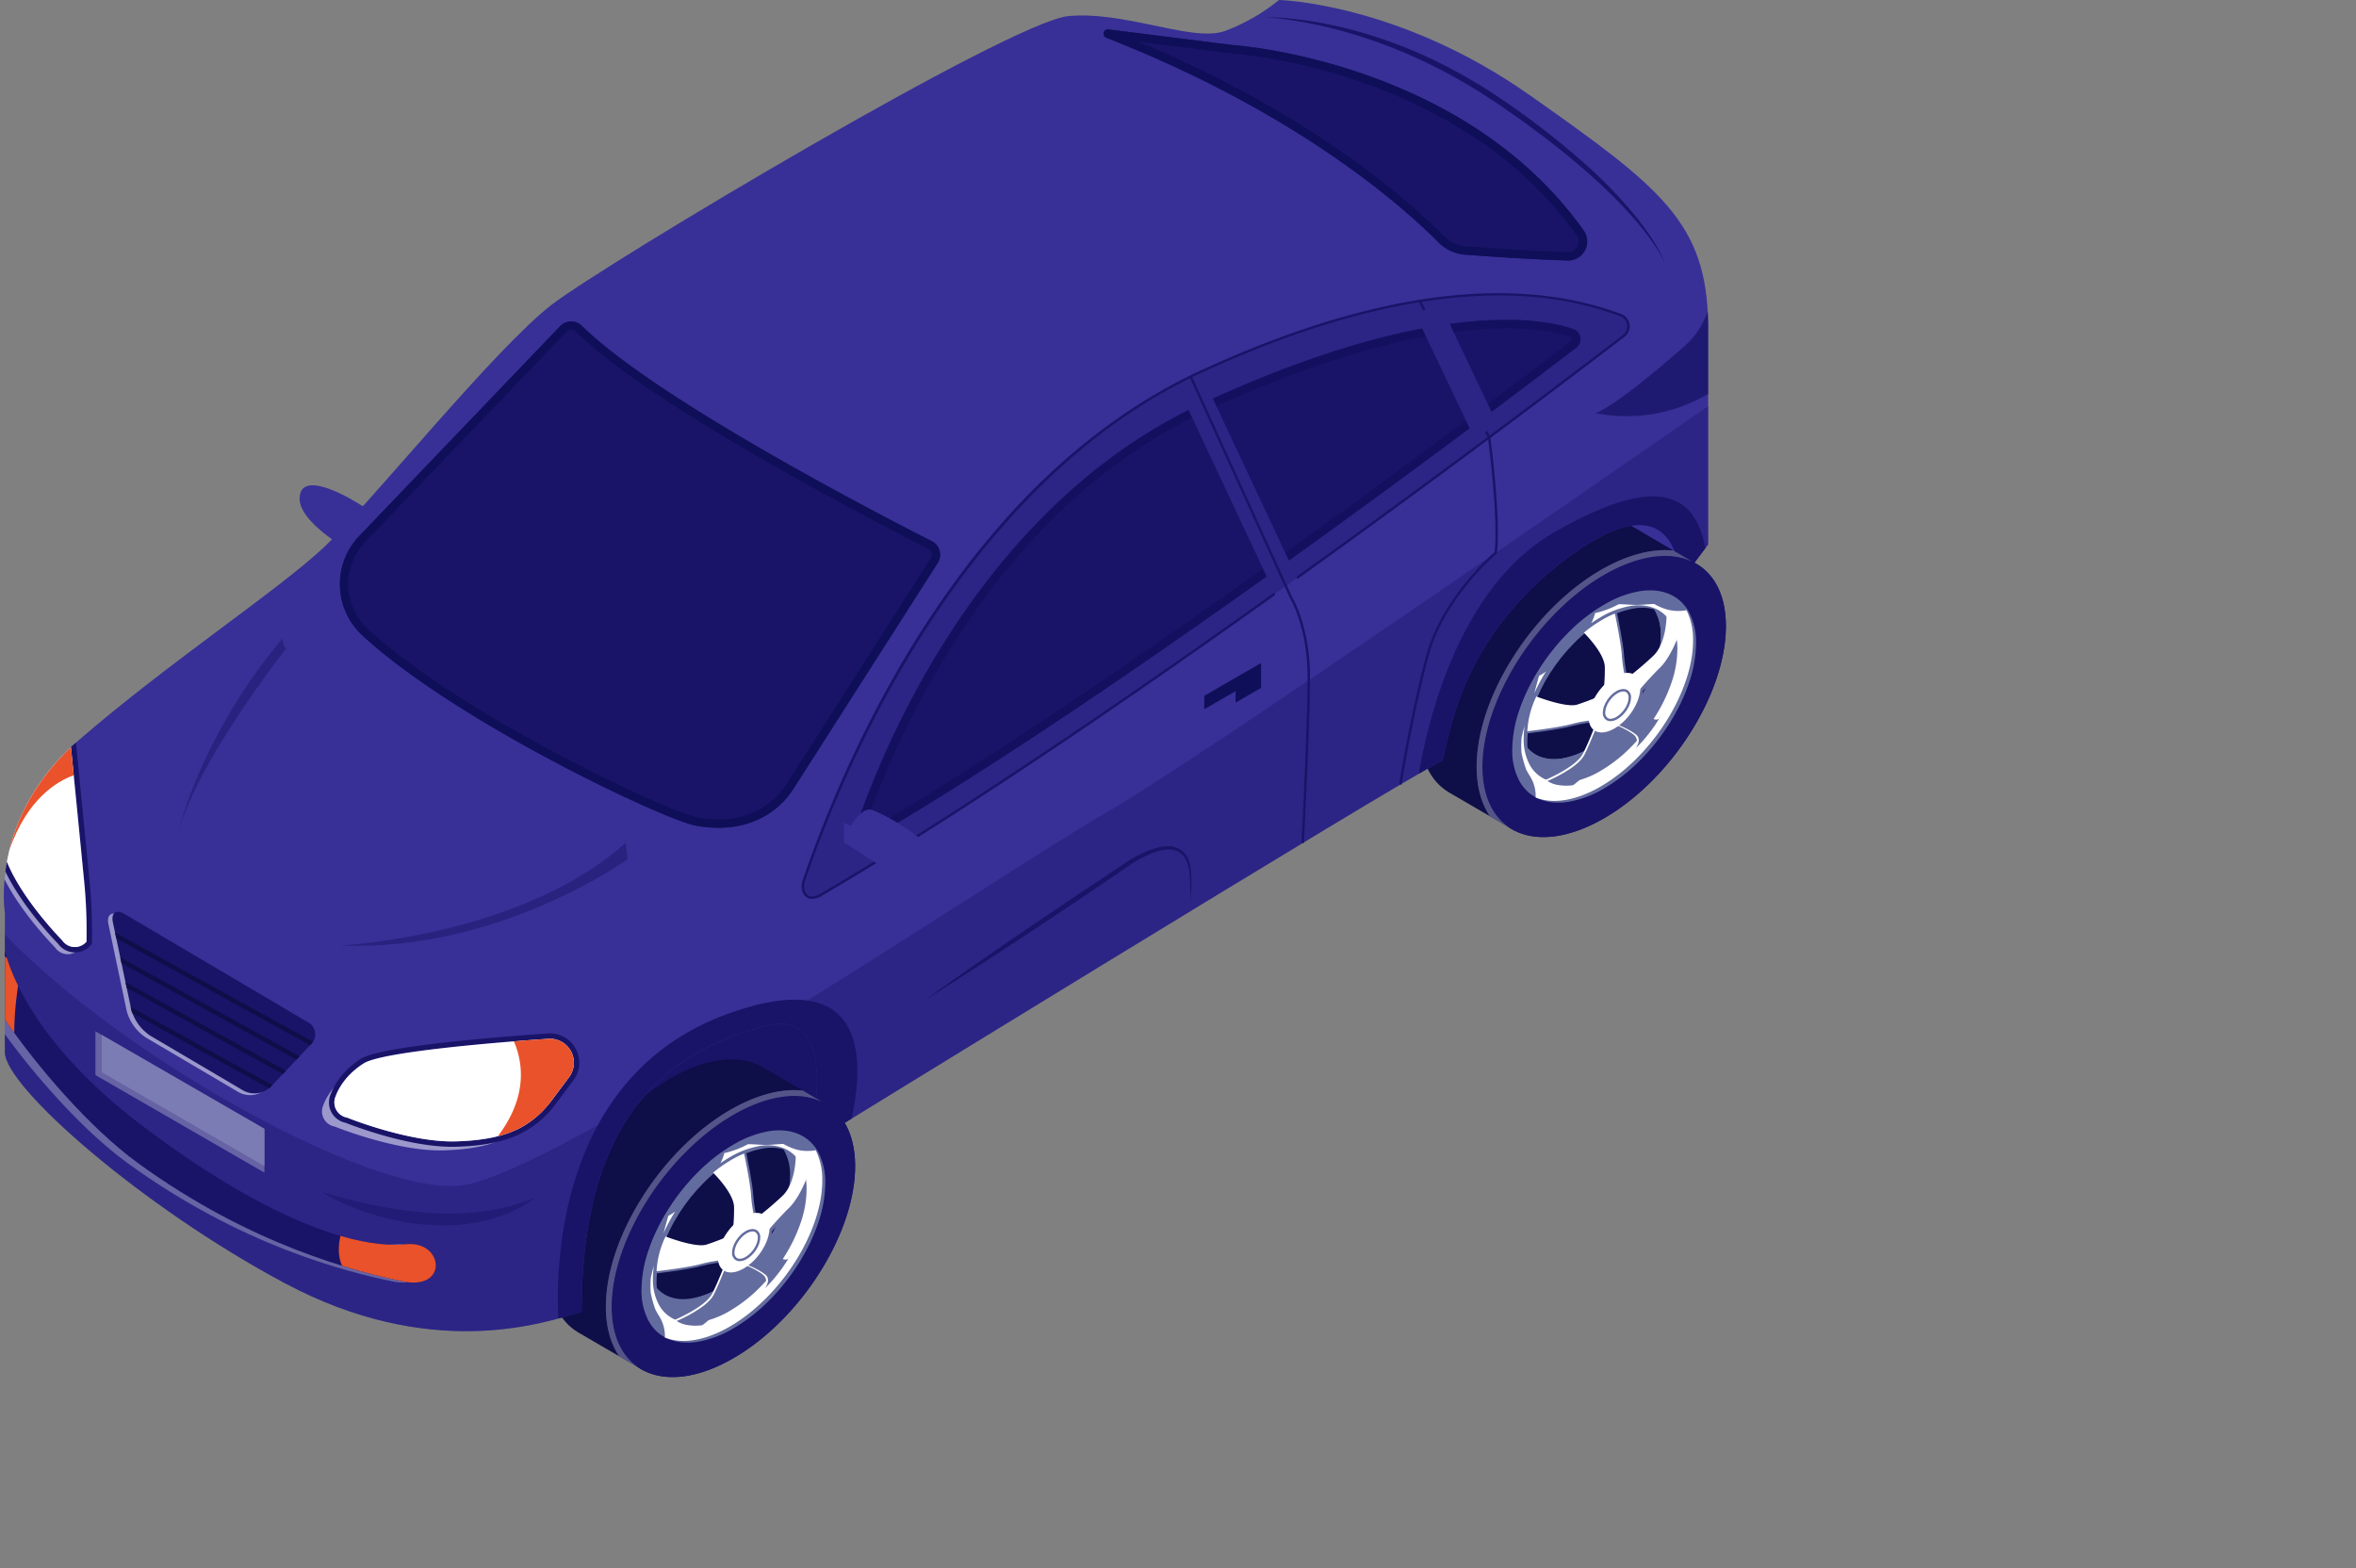 <svg xmlns="http://www.w3.org/2000/svg" xmlns:xlink="http://www.w3.org/1999/xlink" width="856.706" height="570.264" viewBox="0 0 856.706 570.264"><rect x="0" y="0" width="856.706" height="570.264" fill="#808080" stroke="none"/><defs><clipPath id="a"><rect width="856.706" height="570.264" fill="#f6f6fa"/></clipPath><clipPath id="b"><rect width="856.704" height="570.263" fill="none"/></clipPath><clipPath id="c"><path d="M1602.9,402.323c3.9,3.228,7.64,14.654,7.64,14.654l2.6,1.826v7.316l-1.788-1.2s-36.09-16.122-35.928-28.546c.046-3.509,1.948-4.819,4.74-4.82,7.092,0,19.935,8.449,22.734,10.765" transform="translate(-1575.425 -391.558)" fill="none"/></clipPath><linearGradient id="d" x1="19.746" y1="11.394" x2="19.734" y2="11.394" gradientUnits="objectBoundingBox"><stop offset="0" stop-color="#191468"/><stop offset="1" stop-color="#383097"/></linearGradient><clipPath id="f"><path d="M557.529,526.565a29.436,29.436,0,0,0,10.091-3.791,49.072,49.072,0,0,0,10.091-7.862,60.215,60.215,0,0,0,8.244-10.318,53.953,53.953,0,0,0,5.56-11.454,35.236,35.236,0,0,0,2.035-11.267,18.106,18.106,0,0,0-2.035-8.916,11.314,11.314,0,0,0-5.56-5.034,15.053,15.053,0,0,0-8.244-.8,29.432,29.432,0,0,0-10.091,3.791,49.117,49.117,0,0,0-10.091,7.861,60.229,60.229,0,0,0-8.244,10.319,53.912,53.912,0,0,0-5.559,11.454,35.244,35.244,0,0,0-2.035,11.267,18.106,18.106,0,0,0,2.035,8.916,11.307,11.307,0,0,0,5.559,5.034,13.717,13.717,0,0,0,5.38,1.029,18.821,18.821,0,0,0,2.865-.228m49.938-52.727c0,22.007-17.84,50.147-39.846,62.852-17.434,10.066-32.251,7.422-37.657-5.051a6.944,6.944,0,0,0,4.047-2.034,8.291,8.291,0,0,0,2.155-5.2c.07-.783.159-1.565.255-2.345.839-5.693,2.054-11.317,2.695-17.043q-.054.4-.108.8c.193-1.608.3-3.217.458-4.824a16.2,16.2,0,0,1,.719-2.449c1.277-2.763,2.872-5.372,4.1-8.159.958-2.173,1.968-4.31,3.059-6.412a9.119,9.119,0,0,0,.741-.955c1.123-1.666,2.161-3.391,3.331-5.025a18.508,18.508,0,0,1,1.8-1.856c1.091-.727,2.256-1.34,3.381-2.012q2.354-1.4,4.651-2.9c3.021-1.959,5.981-4.009,8.927-6.078a10.887,10.887,0,0,0,1.7-1.451c.153-.073.3-.149.459-.219a101.484,101.484,0,0,1,13.05-3.521c2.581-.618,5.136-1.157,7.761-1.558a43.433,43.433,0,0,0,8-1.781c.161-.057.32-.118.477-.181,3.7,3.911,5.84,9.791,5.84,17.4" transform="translate(-529.964 -456.434)" fill="none"/></clipPath><linearGradient id="g" x1="4.082" y1="2.276" x2="4.076" y2="2.276" gradientUnits="objectBoundingBox"><stop offset="0" stop-color="#d0d4f9"/><stop offset="1" stop-color="#636c9e"/></linearGradient><clipPath id="i"><path d="M554.706,546.649a31.7,31.7,0,0,0,10.873-4.085,52.9,52.9,0,0,0,10.873-8.471,64.842,64.842,0,0,0,8.882-11.118,58.092,58.092,0,0,0,5.99-12.34,37.962,37.962,0,0,0,2.193-12.139,19.508,19.508,0,0,0-2.193-9.607,12.187,12.187,0,0,0-5.99-5.424,16.226,16.226,0,0,0-8.882-.862,31.716,31.716,0,0,0-10.873,4.085,52.912,52.912,0,0,0-10.873,8.47,64.842,64.842,0,0,0-8.883,11.119,58.122,58.122,0,0,0-5.989,12.341,37.977,37.977,0,0,0-2.193,12.14,19.513,19.513,0,0,0,2.193,9.606,12.191,12.191,0,0,0,5.989,5.425,14.772,14.772,0,0,0,5.794,1.108,20.292,20.292,0,0,0,3.089-.247M599.224,495.2c0,18.582-15.064,42.342-33.646,53.071s-33.645,4.362-33.645-14.22S547,491.709,565.578,480.98c6.118-3.532,11.855-5.211,16.8-5.211,10.071,0,16.847,6.967,16.847,19.432" transform="translate(-531.933 -475.769)" fill="none"/></clipPath><linearGradient id="j" x1="-3.146" y1="4.018" x2="-3.14" y2="4.018" xlink:href="#g"/><clipPath id="k"><path d="M568.064,581.7h0m8.5-10.74c.452-.716.682-1.123.682-1.123a2.5,2.5,0,0,1-.682,1.123m-3.189-.636c1.633,1.344,2.621,1.134,3.189.636-.689,1.092-1.893,2.9-3.58,5.082a57.082,57.082,0,0,1-4.924,5.658c.012-.012,2.758-2.786.257-4.844s-7.481-3.975-7.481-3.975l7.121-9.2a27.565,27.565,0,0,0,5.417,6.64" transform="translate(-560.841 -563.68)" fill="none"/></clipPath><linearGradient id="l" x1="-13.948" y1="16.247" x2="-13.923" y2="16.247" xlink:href="#g"/><clipPath id="m"><path d="M620.4,581.424a136.678,136.678,0,0,0-7.484,12.612,28.638,28.638,0,0,1-9.03,9.908,16.762,16.762,0,0,1-4.924.025,11.834,11.834,0,0,1-4.26-1.286s10.651-4.386,13.158-9.342,5.42-12.895,5.42-12.895Z" transform="translate(-594.7 -580.447)" fill="none"/></clipPath><linearGradient id="n" x1="-9.576" y1="11.797" x2="-9.56" y2="11.797" xlink:href="#g"/><clipPath id="o"><path d="M630.659,570.4a47.453,47.453,0,0,0-10.27,1.538c-5.1,1.423-16.277,2.684-16.277,2.684a33.149,33.149,0,0,1,3.271-12.65s10.653,4.136,14.784,2.985a93.988,93.988,0,0,0,11-4.388Z" transform="translate(-604.113 -560.569)" fill="none"/></clipPath><linearGradient id="p" x1="-8.976" y1="19.012" x2="-8.961" y2="19.012" xlink:href="#g"/><clipPath id="q"><path d="M600.554,510.1a58.63,58.63,0,0,0,1.71,10.051l-8.745,5.4a69.351,69.351,0,0,0,.825-11.615c-.213-5.2-7.619-12.4-7.619-12.4a45.774,45.774,0,0,1,5.617-4.038A34.358,34.358,0,0,1,598,494.573s2.379,11.316,2.55,15.526" transform="translate(-586.726 -494.573)" fill="none"/></clipPath><linearGradient id="r" x1="-14.261" y1="10.767" x2="-14.236" y2="10.767" xlink:href="#g"/><clipPath id="s"><path d="M563.373,501.43a15.9,15.9,0,0,1,1.509,4.6s-2.6,7.4-6.621,11.28-9.887,10.9-9.887,10.9l-3.165-6.331a120.006,120.006,0,0,0,10.8-9.069c4.966-4.794,4.787-14.951,4.787-14.951a11.472,11.472,0,0,1,2.573,3.57" transform="translate(-545.209 -497.86)" fill="none"/></clipPath><linearGradient id="t" x1="-10.86" y1="10.802" x2="-10.84" y2="10.802" xlink:href="#g"/><clipPath id="u"><path d="M594.231,550.3c0,5.184-4.2,11.811-9.385,14.8s-9.385,1.217-9.385-3.966,4.2-11.811,9.385-14.8a9.587,9.587,0,0,1,4.686-1.454c2.809,0,4.7,1.943,4.7,5.42" transform="translate(-575.461 -544.877)" fill="none"/></clipPath><linearGradient id="v" x1="8.318" y1="8.734" x2="8.305" y2="8.734" xlink:href="#g"/><clipPath id="w"><path d="M589.054,565.181c2.3-1.33,4.25-4.369,4.25-6.635a1.824,1.824,0,0,0-.7-1.646,1.51,1.51,0,0,0-.762-.182,3.974,3.974,0,0,0-1.9.609c-2.3,1.33-4.25,4.369-4.25,6.635a1.824,1.824,0,0,0,.7,1.646,1.507,1.507,0,0,0,.762.182,3.982,3.982,0,0,0,1.9-.608m4.428-9.807a3.455,3.455,0,0,1,1.583,3.172c0,2.915-2.253,6.5-5.13,8.161a5.675,5.675,0,0,1-2.788.841,3.236,3.236,0,0,1-1.639-.416,3.45,3.45,0,0,1-1.584-3.171c0-2.915,2.253-6.5,5.13-8.16a5.675,5.675,0,0,1,2.789-.842,3.246,3.246,0,0,1,1.639.415" transform="translate(-583.924 -554.959)" fill="none"/></clipPath><linearGradient id="x" x1="-18.828" y1="21.493" x2="-18.796" y2="21.493" xlink:href="#g"/><clipPath id="z"><rect width="78.511" height="100.933" fill="none"/></clipPath><clipPath id="aa"><path d="M986.39,0s43.4.976,91.2,34.625,64.374,46.33,64.861,83.394V198l-10.241,13.655s.975-38.837-39.015-10.153-44.378,63.8-47.3,75.014c-17.556,8.778-230.672,139.964-230.672,139.964s13.655-51.206-15.606-43.4S732.8,399.9,732.8,476.952c-15.118,4.877-55.6,17.556-107.777-10.241s-101.925-71.518-101.925-84.039V332.111s-5.853-34.625,26.821-62.911,72.665-54.62,89.246-70.225,62.423-72.665,82.905-88.27S888.854,7.8,909.823,5.854c9.626-.9,19.971,1.086,29.479,3.068,11.205,2.336,21.248,4.671,27.58,2.3A69.665,69.665,0,0,0,986.39,0Z" transform="translate(-522.687 -0.001)" fill="none"/></clipPath><linearGradient id="ab" x1="-0.404" y1="0.955" x2="-0.403" y2="0.955" xlink:href="#d"/><clipPath id="ad"><rect width="77.499" height="12.096" fill="none"/></clipPath><clipPath id="ae"><rect width="41.004" height="38.154" fill="none"/></clipPath><clipPath id="af"><rect width="40.546" height="78.407" fill="none"/></clipPath><clipPath id="ag"><rect width="104.618" height="37.565" fill="none"/></clipPath><clipPath id="ah"><rect width="87.117" height="37.356" fill="none"/></clipPath><clipPath id="ai"><rect width="27.272" height="72.686" fill="none"/></clipPath><clipPath id="aj"><rect width="61.454" height="51.41" fill="none"/></clipPath><clipPath id="ak"><path d="M722.2,289.071l-8.831,4.142-21.244-44.75,8.831-4.142Z" transform="translate(-692.126 -244.322)" fill="none"/></clipPath><linearGradient id="al" x1="-5.442" y1="10.933" x2="-5.433" y2="10.933" xlink:href="#d"/><clipPath id="an"><rect width="152.906" height="110.139" fill="none"/></clipPath><clipPath id="ao"><rect width="27.655" height="35.455" fill="none"/></clipPath><clipPath id="ap"><rect width="23.338" height="37.218" fill="none"/></clipPath><clipPath id="aq"><rect width="73.731" height="66.017" fill="none"/></clipPath><clipPath id="ar"><rect width="81.162" height="9.754" transform="translate(34.463 77.624) rotate(-115.126)" fill="none"/></clipPath><linearGradient id="as" x1="-4.192" y1="6.789" x2="-4.186" y2="6.789" xlink:href="#d"/><clipPath id="au"><rect width="300.21" height="219.405" fill="none"/></clipPath><clipPath id="av"><path d="M1746.632,869.207v13.545L1687.485,848.6V835.058Z" transform="translate(-1687.485 -835.058)" fill="none"/></clipPath><linearGradient id="aw" x1="13.859" y1="4.065" x2="13.851" y2="4.065" gradientUnits="objectBoundingBox"><stop offset="0" stop-color="#cfd5f7"/><stop offset="1" stop-color="#bcc2e6"/></linearGradient><clipPath id="ay"><rect width="619.352" height="336.4" fill="none"/></clipPath><clipPath id="az"><rect width="4.809" height="27.741" fill="none"/></clipPath><clipPath id="ba"><rect width="35.272" height="16.965" fill="none"/></clipPath><clipPath id="bb"><path d="M1315.957,849.8c-9.91,6.091-15.806,9.72-15.806,9.72s13.655-51.206-15.607-43.4-66.812,26.823-66.812,103.876c-2.267.731-5.11,1.639-8.474,2.558-1-20.149.322-88.62,61.616-110.817,9.974-3.612,17.956-5.169,24.305-5.169,25.618,0,24.651,25.344,20.778,43.235" transform="translate(-1209.086 -806.566)" fill="none"/></clipPath><linearGradient id="bc" x1="5.818" y1="1.782" x2="5.814" y2="1.782" gradientUnits="objectBoundingBox"><stop offset="0" stop-color="#191468"/><stop offset="0.197" stop-color="#2a2381"/><stop offset="0.374" stop-color="#342c91"/><stop offset="0.514" stop-color="#383097"/><stop offset="0.651" stop-color="#352d92"/><stop offset="0.8" stop-color="#2c2585"/><stop offset="0.955" stop-color="#1e186f"/><stop offset="1" stop-color="#191468"/></linearGradient><clipPath id="bd"><path d="M629.138,419.363l-9.226,12.3s.975-38.838-39.015-10.154-44.378,63.8-47.3,75.015c-1.515.757-4.488,2.427-8.653,4.846,2.993-17.919,14.25-67.637,49.13-87.72,15.894-9.152,27.549-13.119,35.986-13.118,11.428,0,16.949,7.286,19.083,18.829" transform="translate(-524.939 -400.534)" fill="none"/></clipPath><linearGradient id="be" x1="3.271" y1="3.662" x2="3.266" y2="3.662" xlink:href="#bc"/><clipPath id="bl"><path d="M576.711,570.817c.362-.628.539-.984.539-.984a2.576,2.576,0,0,1-.539.984m-3.332-.5c1.779,1.464,2.792,1.084,3.332.5a47.709,47.709,0,0,1-3.571,5.266,52.607,52.607,0,0,1-5.09,5.749s2.485-3.116.271-4.98c-2.482-2.091-7.481-3.975-7.481-3.975l7.121-9.2a27.565,27.565,0,0,0,5.417,6.64" transform="translate(-560.841 -563.68)" fill="none"/></clipPath><linearGradient id="bm" x1="-13.937" y1="16.135" x2="-13.912" y2="16.135" xlink:href="#g"/><clipPath id="bn"><path d="M620.694,581.424a136.7,136.7,0,0,0-7.484,12.612c-3.1,6.122-9.181,10.358-9.181,10.358a17.664,17.664,0,0,1-4.954,0,10.474,10.474,0,0,1-4.375-1.522s10.947-4.575,13.454-9.53,5.42-12.895,5.42-12.895Z" transform="translate(-594.7 -580.447)" fill="none"/></clipPath><linearGradient id="bo" x1="-9.462" y1="11.599" x2="-9.446" y2="11.599" xlink:href="#g"/><clipPath id="by"><path d="M589.812,566.1c2.465-1.422,4.47-4.57,4.47-7.017a2.2,2.2,0,0,0-.922-2.027,1.957,1.957,0,0,0-.986-.242,4.382,4.382,0,0,0-2.121.668c-2.465,1.423-4.471,4.571-4.471,7.017a2.2,2.2,0,0,0,.924,2.027,1.949,1.949,0,0,0,.985.242,4.379,4.379,0,0,0,2.121-.669m3.987-9.806a3.033,3.033,0,0,1,1.363,2.79c0,2.727-2.2,6.217-4.909,7.779a5.242,5.242,0,0,1-2.567.783,2.81,2.81,0,0,1-1.42-.357,3.032,3.032,0,0,1-1.363-2.79c0-2.726,2.2-6.216,4.91-7.779a5.245,5.245,0,0,1,2.567-.784,2.812,2.812,0,0,1,1.42.357" transform="translate(-584.902 -555.934)" fill="none"/></clipPath><linearGradient id="bz" x1="-20.441" y1="23.111" x2="-20.406" y2="23.111" xlink:href="#g"/><clipPath id="cb"><path d="M1260.061,962.276a29.438,29.438,0,0,0,10.091-3.791,49.047,49.047,0,0,0,10.092-7.862,60.209,60.209,0,0,0,8.244-10.319,53.982,53.982,0,0,0,5.56-11.454,35.239,35.239,0,0,0,2.034-11.266,18.108,18.108,0,0,0-2.034-8.916,11.312,11.312,0,0,0-5.56-5.034,15.052,15.052,0,0,0-8.244-.8,29.455,29.455,0,0,0-10.092,3.792,49.1,49.1,0,0,0-10.091,7.861,60.209,60.209,0,0,0-8.244,10.319,53.929,53.929,0,0,0-5.559,11.454,35.223,35.223,0,0,0-2.035,11.267,18.1,18.1,0,0,0,2.035,8.916,11.309,11.309,0,0,0,5.559,5.034,13.724,13.724,0,0,0,5.379,1.029,18.714,18.714,0,0,0,2.865-.229M1310,909.55c0,22.007-17.84,50.146-39.847,62.851-17.434,10.066-32.25,7.423-37.656-5.051a6.951,6.951,0,0,0,4.047-2.034,8.3,8.3,0,0,0,2.155-5.2c.071-.783.159-1.565.255-2.345.839-5.693,2.055-11.317,2.694-17.043q-.053.4-.107.8c.193-1.608.295-3.216.457-4.824a16.293,16.293,0,0,1,.719-2.448c1.277-2.765,2.871-5.372,4.1-8.16.958-2.172,1.968-4.311,3.059-6.412a9.008,9.008,0,0,0,.741-.955c1.123-1.666,2.161-3.391,3.331-5.024a18.379,18.379,0,0,1,1.8-1.856c1.091-.727,2.255-1.341,3.38-2.012q2.354-1.4,4.651-2.9c3.02-1.959,5.981-4.008,8.927-6.078a10.852,10.852,0,0,0,1.7-1.451c.153-.074.305-.149.459-.22a101.589,101.589,0,0,1,13.05-3.521c2.581-.618,5.136-1.157,7.761-1.558a43.371,43.371,0,0,0,8-1.78c.161-.057.319-.117.476-.181,3.7,3.911,5.84,9.791,5.84,17.4" transform="translate(-1232.496 -892.145)" fill="none"/></clipPath><linearGradient id="cc" x1="8.167" y1="1.184" x2="8.162" y2="1.184" xlink:href="#g"/><clipPath id="ce"><path d="M1257.238,982.36a31.7,31.7,0,0,0,10.873-4.085,52.894,52.894,0,0,0,10.874-8.471,64.859,64.859,0,0,0,8.882-11.118,58.11,58.11,0,0,0,5.99-12.34,37.963,37.963,0,0,0,2.193-12.14,19.5,19.5,0,0,0-2.193-9.607,12.183,12.183,0,0,0-5.99-5.424,16.222,16.222,0,0,0-8.882-.862,31.723,31.723,0,0,0-10.874,4.085,52.943,52.943,0,0,0-10.873,8.471,64.833,64.833,0,0,0-8.882,11.118,58.114,58.114,0,0,0-5.99,12.34,37.972,37.972,0,0,0-2.193,12.14,19.507,19.507,0,0,0,2.193,9.607,12.187,12.187,0,0,0,5.99,5.424,14.772,14.772,0,0,0,5.795,1.108,20.254,20.254,0,0,0,3.087-.247m44.518-51.448c0,18.582-15.063,42.343-33.645,53.071s-33.645,4.361-33.645-14.22,15.063-42.343,33.645-53.071c6.118-3.532,11.855-5.211,16.8-5.211,10.071,0,16.847,6.968,16.847,19.432" transform="translate(-1234.466 -911.48)" fill="none"/></clipPath><linearGradient id="cf" x1="-7.37" y1="1.819" x2="-7.364" y2="1.819" xlink:href="#g"/><clipPath id="cg"><path d="M1270.6,1017.408h0m8.5-10.74c.451-.716.681-1.124.681-1.124a2.5,2.5,0,0,1-.681,1.124m-3.189-.636c1.633,1.344,2.621,1.134,3.189.636-.689,1.092-1.893,2.9-3.58,5.081a56.957,56.957,0,0,1-4.924,5.659c.012-.012,2.758-2.786.257-4.845s-7.482-3.974-7.482-3.974l7.122-9.2a27.568,27.568,0,0,0,5.417,6.64" transform="translate(-1263.374 -999.392)" fill="none"/></clipPath><linearGradient id="ch" x1="-31.476" y1="6.181" x2="-31.451" y2="6.181" xlink:href="#g"/><clipPath id="ci"><path d="M1322.93,1017.135a136.625,136.625,0,0,0-7.484,12.612,28.637,28.637,0,0,1-9.031,9.908,16.741,16.741,0,0,1-4.924.025,11.822,11.822,0,0,1-4.259-1.285s10.65-4.386,13.157-9.342,5.42-12.895,5.42-12.895Z" transform="translate(-1297.232 -1016.158)" fill="none"/></clipPath><linearGradient id="cj" x1="-20.936" y1="4.32" x2="-20.919" y2="4.32" xlink:href="#g"/><clipPath id="ck"><path d="M1333.192,1006.111a47.459,47.459,0,0,0-10.27,1.539c-5.1,1.422-16.278,2.682-16.278,2.682a33.194,33.194,0,0,1,3.271-12.649s10.654,4.136,14.785,2.985a93.9,93.9,0,0,0,11-4.387Z" transform="translate(-1306.645 -996.281)" fill="none"/></clipPath><linearGradient id="cl" x1="-19.437" y1="7.308" x2="-19.422" y2="7.308" xlink:href="#g"/><clipPath id="cm"><path d="M1303.087,945.81a58.585,58.585,0,0,0,1.71,10.051l-8.744,5.4a69.483,69.483,0,0,0,.825-11.616c-.212-5.2-7.619-12.4-7.619-12.4a45.761,45.761,0,0,1,5.616-4.038,34.219,34.219,0,0,1,5.662-2.923s2.378,11.316,2.55,15.525" transform="translate(-1289.258 -930.285)" fill="none"/></clipPath><linearGradient id="cn" x1="-31.43" y1="4.692" x2="-31.406" y2="4.692" xlink:href="#g"/><clipPath id="co"><path d="M1265.906,937.141a15.886,15.886,0,0,1,1.509,4.6s-2.6,7.4-6.621,11.281-9.887,10.9-9.887,10.9l-3.165-6.331a120.024,120.024,0,0,0,10.8-9.069c4.967-4.794,4.786-14.951,4.786-14.951a11.487,11.487,0,0,1,2.574,3.57" transform="translate(-1247.742 -933.571)" fill="none"/></clipPath><linearGradient id="cp" x1="-24.935" y1="4.685" x2="-24.915" y2="4.685" xlink:href="#g"/><clipPath id="cq"><path d="M1296.763,986.008c0,5.183-4.2,11.811-9.386,14.8s-9.384,1.217-9.384-3.967,4.2-11.811,9.384-14.8a9.586,9.586,0,0,1,4.687-1.454c2.809,0,4.7,1.944,4.7,5.42" transform="translate(-1277.993 -980.588)" fill="none"/></clipPath><linearGradient id="cr" x1="17.53" y1="3.569" x2="17.517" y2="3.569" xlink:href="#g"/><clipPath id="cs"><path d="M1291.588,1000.892c2.3-1.328,4.25-4.367,4.25-6.634a1.824,1.824,0,0,0-.7-1.646,1.507,1.507,0,0,0-.762-.183,3.981,3.981,0,0,0-1.9.609c-2.3,1.33-4.251,4.369-4.251,6.635a1.825,1.825,0,0,0,.7,1.646,1.513,1.513,0,0,0,.762.181,3.975,3.975,0,0,0,1.9-.609m4.428-9.806a3.453,3.453,0,0,1,1.583,3.172c0,2.915-2.253,6.5-5.13,8.16a5.676,5.676,0,0,1-2.789.842,3.238,3.238,0,0,1-1.639-.415,3.453,3.453,0,0,1-1.585-3.171c0-2.915,2.254-6.5,5.131-8.161a5.671,5.671,0,0,1,2.789-.841,3.25,3.25,0,0,1,1.639.415" transform="translate(-1286.457 -990.671)" fill="none"/></clipPath><linearGradient id="ct" x1="-41.599" y1="8.357" x2="-41.566" y2="8.357" xlink:href="#g"/><clipPath id="cv"><rect width="78.513" height="100.933" fill="none"/></clipPath><clipPath id="db"><path d="M1279.244,1006.529c.362-.628.54-.984.54-.984a2.564,2.564,0,0,1-.54.984m-3.331-.5c1.779,1.464,2.792,1.084,3.331.5a47.468,47.468,0,0,1-3.569,5.265,52.713,52.713,0,0,1-5.09,5.75s2.484-3.117.272-4.981c-2.483-2.091-7.482-3.974-7.482-3.974l7.122-9.2a27.568,27.568,0,0,0,5.417,6.64" transform="translate(-1263.374 -999.392)" fill="none"/></clipPath><linearGradient id="dc" x1="-31.452" y1="6.138" x2="-31.428" y2="6.138" xlink:href="#g"/><clipPath id="dd"><path d="M1323.226,1017.135a136.678,136.678,0,0,0-7.484,12.612c-3.1,6.122-9.181,10.359-9.181,10.359a17.648,17.648,0,0,1-4.954,0,10.469,10.469,0,0,1-4.375-1.522s10.946-4.575,13.453-9.531,5.421-12.895,5.421-12.895Z" transform="translate(-1297.232 -1016.158)" fill="none"/></clipPath><linearGradient id="de" x1="-20.686" y1="4.247" x2="-20.67" y2="4.247" xlink:href="#g"/><clipPath id="do"><path d="M1292.344,1001.809c2.465-1.422,4.47-4.57,4.47-7.016a2.2,2.2,0,0,0-.924-2.027,1.948,1.948,0,0,0-.985-.242,4.389,4.389,0,0,0-2.121.669c-2.465,1.423-4.469,4.571-4.469,7.017a2.2,2.2,0,0,0,.923,2.027,1.952,1.952,0,0,0,.986.242,4.379,4.379,0,0,0,2.12-.669m3.987-9.806a3.03,3.03,0,0,1,1.363,2.79c0,2.727-2.2,6.216-4.91,7.779a5.238,5.238,0,0,1-2.566.783,2.8,2.8,0,0,1-1.42-.357,3.032,3.032,0,0,1-1.364-2.789c0-2.727,2.2-6.217,4.91-7.779a5.243,5.243,0,0,1,2.567-.784,2.808,2.808,0,0,1,1.42.357" transform="translate(-1287.434 -991.646)" fill="none"/></clipPath><linearGradient id="dp" x1="-45.113" y1="8.963" x2="-45.077" y2="8.963" xlink:href="#g"/></defs><g clip-path="url(#a)"><path d="M529.963,366.7l6.436,37.546,35.59,10.144-6.871-37.781-8.751-28.4Z" transform="translate(45.859 -191.266)" fill="#383097"/><g transform="translate(0.001 0.001)"><g clip-path="url(#b)"><path d="M1695.09,874.117c-12.5,1.34-42.1-2.929-94.133-41.735-37.517-27.979-48.527-53.005-51.751-64.793V792.4c11.765,17.2,30.9,39.448,48.2,52.056,41.266,30.077,79.6,39.643,96.442,43.151s14.88-14.956,1.241-13.495" transform="translate(-1547.434 -421.633)" fill="#191468"/></g></g><g transform="translate(108.937 176.477)"><g clip-path="url(#c)"><rect width="37.878" height="34.562" transform="translate(-0.162 -0.001)" fill="url(#d)"/></g></g><g transform="translate(0.001 0.001)"><g clip-path="url(#b)"><path d="M613.082,421.924l-.142-.083c-8.141-4.651-20.094-3.643-33.423,4.052-24.445,14.113-44.261,45.371-44.261,69.816,0,10.947,3.976,18.668,10.56,22.593,0,0,.146.088.146.088l.147.086,23.579,13.737L624.78,496.88l9.68-62.4Z" transform="translate(-18.998 -230.178)" fill="#0e0e49"/></g></g><g transform="translate(540.345 205.717)"><g transform="translate(0)" clip-path="url(#f)"><path d="M529.964,401.9l77.5-44.75V492.217l-77.5,44.75Z" transform="translate(-529.964 -401.895)" fill="url(#g)"/></g></g><g transform="translate(0.001 0.001)"><g clip-path="url(#b)"><path d="M552.639,466.265a63.269,63.269,0,0,0-13,10.13,76.569,76.569,0,0,0-5.672,6.354,79.076,79.076,0,0,0-4.954,6.947,74.788,74.788,0,0,0-4.087,7.313,64.942,64.942,0,0,0-3.079,7.45,45.4,45.4,0,0,0-2.622,14.518,23.333,23.333,0,0,0,2.622,11.491,15.279,15.279,0,0,0,3.079,3.9,14.522,14.522,0,0,0,4.087,2.593,16.983,16.983,0,0,0,4.954,1.227,22.714,22.714,0,0,0,5.672-.2,37.932,37.932,0,0,0,13-4.886,63.245,63.245,0,0,0,13-10.13,76.607,76.607,0,0,0,5.672-6.354,78.969,78.969,0,0,0,4.954-6.946,74.821,74.821,0,0,0,4.087-7.313,65.05,65.05,0,0,0,3.079-7.451,45.4,45.4,0,0,0,2.621-14.518,23.337,23.337,0,0,0-2.621-11.491A15.268,15.268,0,0,0,580.357,465a14.5,14.5,0,0,0-4.087-2.593,16.963,16.963,0,0,0-4.954-1.227,22.707,22.707,0,0,0-5.672.2,37.935,37.935,0,0,0-13,4.886m0-10.843c24.445-14.113,44.262-5.738,44.262,18.707s-19.817,55.7-44.262,69.817-44.261,5.738-44.261-18.707,19.816-55.7,44.261-69.816" transform="translate(30.674 -246.396)" fill="#191468"/></g></g><g transform="translate(549.67 214.432)"><g transform="translate(0)" clip-path="url(#i)"><rect width="74.974" height="89.31" transform="translate(66.67 89.664) rotate(-174.489)" fill="url(#j)"/></g></g><g transform="translate(587.522 254.054)"><g transform="translate(0)" clip-path="url(#k)"><rect width="18.064" height="19.509" transform="translate(16.258 19.585) rotate(-174.489)" fill="url(#l)"/></g></g><g transform="translate(562.973 261.611)"><g transform="translate(0)" clip-path="url(#m)"><rect width="27.876" height="26.264" transform="matrix(-0.995, -0.096, 0.096, -0.995, 25.461, 26.363)" fill="url(#n)"/></g></g><g transform="translate(555.377 252.651)"><g transform="translate(0)" clip-path="url(#o)"><rect width="30.267" height="16.777" transform="matrix(-0.995, -0.096, 0.096, -0.995, 28.784, 16.829)" fill="url(#p)"/></g></g><g transform="translate(576.726 222.907)"><g transform="translate(0)" clip-path="url(#q)"><rect width="18.442" height="32.323" transform="translate(15.395 32.459) rotate(-174.489)" fill="url(#r)"/></g></g><g transform="translate(591.303 224.388)"><g transform="translate(0)" clip-path="url(#s)"><rect width="22.497" height="32.1" transform="translate(19.492 32.232) rotate(-174.489)" fill="url(#t)"/></g></g><g transform="translate(578.572 245.579)"><g transform="translate(0)" clip-path="url(#u)"><path d="M592.524,528.447l-7.8,30.621-26.572,7.4,7.8-30.621Z" transform="translate(-565.953 -535.852)" fill="url(#v)"/></g></g><g transform="translate(582.387 250.123)"><g transform="translate(0)" clip-path="url(#w)"><rect width="13.904" height="14.95" transform="translate(10.462 15.255) rotate(-165.706)" fill="url(#x)"/></g></g><g transform="translate(0.001 0.001)"><g clip-path="url(#b)"><g transform="translate(536.944 200.063)" opacity="0.2"><g transform="translate(0)"><g clip-path="url(#z)"><path d="M537.377,522.669c0-24.445,19.816-55.7,44.261-69.816,8.049-4.648,15.6-6.856,22.1-6.856a23.1,23.1,0,0,1,10.044,2.131l-6.934-4.073a29.057,29.057,0,0,0-3.11-.165c-7.057,0-15.064,2.469-23.152,7.138-12.112,6.993-23.485,18.262-32.023,31.731-8.571,13.52-13.292,27.694-13.292,39.911,0,7.174,1.662,13.329,4.832,18l7.13,4.154c-6.162-4.048-9.854-11.6-9.854-22.154" transform="translate(-535.269 -443.89)" fill="#d1d4f8"/></g></g></g><path d="M1330.4,846.644,1306,832.218s-25.624-9.7-58.838,25.686c-40.725,43.392-23.747-30.119-23.747-30.119l55.6-44.662,59.175,8.128,5.2,30.888Z" transform="translate(-1036.507 -430.165)" fill="#191468"/><path d="M1315.615,857.635l-.142-.083c-8.141-4.651-20.094-3.643-33.423,4.052-24.444,14.113-44.261,45.371-44.261,69.816,0,10.947,3.976,18.668,10.56,22.593,0,0,.145.088.145.088l.148.086,23.578,13.737,55.092-35.333,9.68-62.4Z" transform="translate(-1038.167 -469.512)" fill="#0e0e49"/></g></g><g transform="translate(1.368 0)"><g clip-path="url(#aa)"><rect width="606.533" height="709.353" transform="translate(18.145 613.639) rotate(-101.201)" fill="url(#ab)"/></g></g><g transform="translate(0.001 0.001)"><g clip-path="url(#b)"><g transform="translate(117.169 433.532)" opacity="0.5"><g clip-path="url(#ad)"><path d="M1468.889,961.9c6.466,1.892,12.906,3.5,19.381,4.811a150.665,150.665,0,0,0,19.495,2.714l2.444.145c.815.046,1.63.045,2.445.074.407.012.816.035,1.223.038l1.221,0c.814-.01,1.631.015,2.443-.024a89.782,89.782,0,0,0,9.74-.742l2.424-.349c.8-.136,1.6-.309,2.409-.449.4-.078.81-.138,1.208-.23l1.195-.285,1.2-.277c.4-.09.8-.182,1.2-.3a91.7,91.7,0,0,0,9.474-3.145,42.293,42.293,0,0,1-4.216,2.822l-1.1.642c-.369.211-.737.431-1.122.609l-2.305,1.111c-.383.195-.78.346-1.177.5l-1.19.476-1.2.468c-.4.151-.811.27-1.216.407-.814.264-1.631.531-2.455.77l-2.493.635c-.831.226-1.678.353-2.519.53s-1.688.324-2.539.427-1.7.244-2.553.336l-2.563.218c-.856.092-1.712.08-2.568.121l-1.286.043c-.429.011-.856,0-1.284,0-.856-.014-1.714-.011-2.568-.048l-2.562-.127a90.3,90.3,0,0,1-20.044-3.762,93.441,93.441,0,0,1-9.538-3.495c-1.548-.685-3.088-1.377-4.587-2.162a50.5,50.5,0,0,1-4.409-2.5" transform="translate(-1468.888 -961.898)" fill="#191468"/></g></g><path d="M693.18,418.512l-.87-.137c.04-.253,4.049-25.534,9.86-46.941,5.576-20.545,23.122-36,24.861-37.491,1.339-12.642-2.213-39.93-2.427-41.556l-25.2-49.575.786-.4,25.272,49.709c.049.363,3.869,29.1,2.431,42.091l-.02.177-.137.114c-.189.156-18.946,15.918-24.711,37.161-5.8,21.36-9.8,46.6-9.84,46.847" transform="translate(-183.535 -133.157)" fill="#191468"/><path d="M557.648,13.771c3.68.068,7.357.347,11.023.743,1.828.233,3.664.431,5.482.746l2.734.436c.908.16,1.812.344,2.719.515a157.2,157.2,0,0,1,21.375,5.794,166.02,166.02,0,0,1,20.435,8.6c.828.411,1.67.8,2.487,1.23l2.438,1.323,2.438,1.323c.812.442,1.631.871,2.418,1.358l4.767,2.838,1.192.709,1.163.756,2.325,1.513A292.911,292.911,0,0,1,675.662,68.7,173.335,173.335,0,0,1,691.031,84.64l1.765,2.134c.571.725,1.122,1.468,1.684,2.2,1.143,1.45,2.184,2.979,3.229,4.5.524.76.992,1.559,1.489,2.335s.948,1.583,1.4,2.385a34.094,34.094,0,0,1,2.352,5,33.921,33.921,0,0,0-2.638-4.83c-.5-.772-.972-1.554-1.512-2.3s-1.035-1.513-1.593-2.241l-1.669-2.185c-.539-.741-1.155-1.423-1.73-2.136s-1.162-1.416-1.758-2.112l-1.838-2.044c-.618-.676-1.208-1.376-1.841-2.039l-1.908-1.978-1.906-1.978-1.978-1.909L680.6,75.537l-.986-.957-1.02-.921-4.082-3.681c-1.367-1.218-2.8-2.369-4.191-3.557s-2.777-2.391-4.232-3.507c-2.885-2.263-5.71-4.6-8.69-6.74l-4.406-3.291c-.728-.558-1.477-1.087-2.23-1.609l-2.251-1.58-4.5-3.162-1.126-.789-1.15-.749-2.3-1.5-2.292-1.509L636,41.234l-1.175-.707-4.7-2.829c-.776-.485-1.585-.914-2.386-1.354l-2.4-1.32L622.924,33.7c-.808-.428-1.63-.827-2.445-1.243-1.638-.813-3.255-1.673-4.911-2.449l-4.991-2.282c-1.669-.749-3.378-1.405-5.061-2.121-1.677-.734-3.4-1.342-5.115-1.992a173.608,173.608,0,0,0-21.022-6.353c-.893-.207-1.784-.426-2.679-.622l-2.7-.544c-1.794-.39-3.61-.651-5.416-.981-3.627-.561-7.272-1.046-10.941-1.344" transform="translate(-97.584 -7.565)" fill="#191468"/><g transform="translate(580.122 113.207)" opacity="0.8"><g transform="translate(0)"><g clip-path="url(#ae)"><path d="M563.691,255.99q-.032-2.477-.164-4.812a29.868,29.868,0,0,1-9.135,13.28c-26.128,22.862-31.705,23.733-31.705,23.733a58.007,58.007,0,0,0,41-6.967Z" transform="translate(-522.687 -251.179)" fill="#191468"/></g></g></g><g transform="translate(63.445 232.135)" opacity="0.5"><g clip-path="url(#af)"><path d="M1710.63,518.866s-39.078,49.369-40.546,74.591c0-7.281,10.275-44.06,39.338-78.407a6.582,6.582,0,0,0,1.208,3.816" transform="translate(-1670.087 -515.05)" fill="#191468"/></g></g><g transform="translate(123.591 306.413)" opacity="0.5"><g clip-path="url(#ag)"><path d="M1394.473,717.286s66.084-3.226,103.954-37.432l.66,6.086s-46.958,33.848-104.614,31.346" transform="translate(-1394.471 -679.853)" fill="#191468"/></g></g><path d="M593.686,455.493c115.853-67.884,289.142-201.231,291.34-202.925a4.815,4.815,0,0,0,2.016-4.609,4.728,4.728,0,0,0-3.166-3.89c-6.943-2.444-23.208-8.17-48.906-7.453-30.411.848-65.327,10.271-103.777,28.008-38.946,17.966-73.291,50.067-102.081,95.41-16.893,26.607-31.665,57.7-42.719,89.916-.827,2.414-.336,4.941,1.2,6.145a3.583,3.583,0,0,0,2.257.744,7.223,7.223,0,0,0,3.839-1.348M883.584,244.9a3.942,3.942,0,0,1,.929,6.951c-1.757,1.354-175.313,134.935-291.288,202.891-2.108,1.35-3.916,1.585-5.092.662-1.242-.977-1.615-3.1-.907-5.166,14.49-42.233,57.56-144.784,144.335-184.813,47.7-22,83-28.041,107.975-28.041,22.695,0,36.866,4.988,44.047,7.517" transform="translate(-294.494 -129.939)" fill="#191468"/><path d="M887.585,268.248S734.837,386.032,631.827,446.39c-4.9,3.135-7.049-.886-5.84-4.407,10.447-30.451,46.251-116.866,126.023-153.665C830.75,252,872.153,256.35,886.676,261.463a3.847,3.847,0,0,1,.909,6.784" transform="translate(-314.519 -141.763)" fill="#191468"/><path d="M1222.41,261.052l-73.06,76.323a25.334,25.334,0,0,0,1.107,36.126c33.915,31.333,109.647,67.06,121.283,69.207,16.964,3.132,29.193-3.519,35.49-13.377l52.475-82.154a5.543,5.543,0,0,0-2.158-7.926c-21.509-10.93-100.481-51.948-127.251-78.323a5.538,5.538,0,0,0-7.887.124" transform="translate(-1018.722 -142.455)" fill="#191468"/><path d="M1226.416,262.421a2.447,2.447,0,0,0-1.781.761l-73.06,76.324a22.252,22.252,0,0,0,.972,31.73c33.76,31.188,108.913,66.44,119.751,68.441a42.376,42.376,0,0,0,7.665.73,30.642,30.642,0,0,0,14.956-3.628,27.029,27.029,0,0,0,9.713-9.108l52.475-82.154a2.46,2.46,0,0,0-.958-3.519c-23.233-11.806-101.129-52.384-128.017-78.874a2.43,2.43,0,0,0-1.715-.7m0-3.082a5.508,5.508,0,0,1,3.879,1.589c26.771,26.375,105.742,67.394,127.25,78.323a5.542,5.542,0,0,1,2.159,7.926l-52.475,82.154c-5.229,8.185-14.545,14.159-27.267,14.159a45.255,45.255,0,0,1-8.224-.782c-11.636-2.147-87.368-37.875-121.284-69.207a25.334,25.334,0,0,1-1.106-36.126l73.06-76.323a5.532,5.532,0,0,1,4.008-1.713" transform="translate(-1018.721 -142.454)" fill="#0f0f59"/><path d="M622.018,23.724l44.618,5.611q.515.064,1.032.105c6.807.545,85.049,8.042,127.163,67.438a6.9,6.9,0,0,1-5.877,10.878c-14.111-.461-29.071-1.491-37.148-2.1a15.5,15.5,0,0,1-9.87-4.559c-11.649-11.788-50.151-46.775-120.694-74.334a1.582,1.582,0,0,1,.775-3.042" transform="translate(-218.95 -13.024)" fill="#191468"/><g transform="translate(117.078 381.005)" opacity="0.5" style="mix-blend-mode:overlay;isolation:isolate"><g clip-path="url(#ah)"><path d="M1448.289,866.146s2.121-6.744,10.142-11.827,66.6-8.893,66.6-8.893a8.732,8.732,0,0,1,8.08,13.889l-6.151,8.24c-7.9,10.588-17.869,14.61-34.906,15.134s-39.669-8.648-39.669-8.648a5.589,5.589,0,0,1-4.093-7.894" transform="translate(-1447.748 -845.354)" fill="#fff"/></g></g><path d="M1513.8,835.735a9.228,9.228,0,0,0-1.153.073s-58.575,3.809-66.6,8.893-10.142,11.827-10.142,11.827a5.589,5.589,0,0,0,4.092,7.894s21.393,8.669,38.238,8.669c.48,0,.959-.008,1.431-.022,17.038-.524,27-4.546,34.907-15.134l6.151-8.24a8.737,8.737,0,0,0-6.929-13.961m0-1.951a10.589,10.589,0,0,1,9.489,5.916,10.482,10.482,0,0,1-1,11.164l-6.151,8.24a35.285,35.285,0,0,1-14.825,11.968c-5.657,2.415-12.516,3.669-21.585,3.948-.486.015-.987.023-1.49.023-16.4,0-36.521-7.834-38.789-8.739a7.54,7.54,0,0,1-5.356-10.5c.369-1.065,2.925-7.69,10.913-12.753,1.329-.842,4.28-2.153,14.522-3.812,5.894-.955,13.509-1.908,22.632-2.834,15.019-1.524,29.3-2.476,30.3-2.543a11.28,11.28,0,0,1,1.334-.08" transform="translate(-1313.791 -457.993)" fill="#191468"/><path d="M1438.308,858.9s2.12-6.744,10.142-11.827,66.6-8.893,66.6-8.893a8.732,8.732,0,0,1,8.081,13.888l-6.151,8.24c-7.9,10.587-17.869,14.609-34.907,15.133s-39.67-8.648-39.67-8.648a5.589,5.589,0,0,1-4.091-7.894" transform="translate(-1316.191 -460.371)" fill="#fff"/><path d="M1893.3,685.186q-.14.557-.267,1.1.128-.548.267-1.1" transform="translate(-1889.798 -376.37)" fill="#191468"/><path d="M1892.632,682.539c-.1.372-.2.74-.289,1.107.094-.367.188-.735.289-1.107" transform="translate(-1888.817 -374.916)" fill="#191468"/><path d="M1891.9,679.85c-.109.376-.213.75-.314,1.121.1-.371.2-.745.314-1.121" transform="translate(-1887.751 -373.439)" fill="#191468"/><path d="M1893.916,687.789q-.129.557-.249,1.105.121-.549.249-1.105" transform="translate(-1890.698 -377.8)" fill="#191468"/><g transform="translate(1.635 274.321)" opacity="0.5" style="mix-blend-mode:overlay;isolation:isolate"><g clip-path="url(#ai)"><path d="M1858.233,608.65c-.232.218-.454.436-.68.654-15.494,16.2-19.87,33.513-20.887,44.783,6.461,12.778,18.351,24.759,18.351,24.759a5.59,5.59,0,0,0,8.875.563,187.972,187.972,0,0,0-.978-23.2c-1.054-10.874-3.608-36.713-4.68-47.556" transform="translate(-1836.664 -608.65)" fill="#fff"/></g></g><path d="M1852.355,600.687l-.144-1.45a79.694,79.694,0,0,0-19,24.76,79,79,0,0,1,17.205-23.118c1.073,10.843,3.627,36.683,4.68,47.556a187.923,187.923,0,0,1,.979,23.2,5.591,5.591,0,0,1-8.875-.563s-14.337-14.445-20.079-28.53c.068-.367.138-.737.214-1.111-.326,1.623-.577,3.178-.771,4.653,6.106,12.748,17.7,24.777,19.127,26.234a7.54,7.54,0,0,0,11.858.6l.448-.516.028-.684a188.3,188.3,0,0,0-.985-23.469c-1.06-10.934-3.627-36.9-4.681-47.56" transform="translate(-1824.608 -329.159)" fill="#191468"/><path d="M1891.117,677.126c-.118.381-.23.76-.339,1.137.109-.377.221-.756.339-1.137" transform="translate(-1886.597 -371.942)" fill="#191468"/><path d="M1894.474,690.348q-.121.559-.231,1.109.11-.55.231-1.109" transform="translate(-1891.516 -379.205)" fill="#191468"/><path d="M1888.369,668.74q-.222.6-.43,1.2.208-.6.43-1.2" transform="translate(-1882.569 -367.336)" fill="#191468"/><path d="M1883.715,657.156q-.3.644-.576,1.283.28-.639.576-1.283" transform="translate(-1875.753 -360.973)" fill="#191468"/><path d="M1884.988,660.087q-.276.63-.534,1.255.259-.626.534-1.255" transform="translate(-1877.617 -362.583)" fill="#191468"/><path d="M1882.357,654.2q-.316.652-.614,1.3.3-.648.614-1.3" transform="translate(-1873.766 -359.35)" fill="#191468"/><path d="M1887.313,665.883q-.238.609-.461,1.21.223-.6.461-1.21" transform="translate(-1881.024 -365.767)" fill="#191468"/><path d="M1886.187,663c-.171.413-.335.824-.5,1.233.161-.409.326-.821.5-1.233" transform="translate(-1879.374 -364.183)" fill="#191468"/><path d="M1889.348,671.565q-.2.587-.4,1.168.192-.581.4-1.168" transform="translate(-1884.005 -368.888)" fill="#191468"/><path d="M1890.265,674.365q-.19.577-.365,1.148.177-.57.365-1.148" transform="translate(-1885.349 -370.426)" fill="#191468"/><path d="M1854.189,602.879c-15.221,14.313-21.137,29.908-23.3,41.666,5.743,14.085,20.079,28.53,20.079,28.53a5.59,5.59,0,0,0,8.874.563,188.053,188.053,0,0,0-.978-23.2c-1.053-10.873-3.608-36.713-4.68-47.556" transform="translate(-1828.385 -331.159)" fill="#fff"/><g transform="translate(34.694 375.035)" opacity="0.5" style="mix-blend-mode:overlay;isolation:isolate"><g clip-path="url(#aj)"><path d="M1748.935,883.518l-61.451-35.479V832.108l61.451,35.479Z" transform="translate(-1687.483 -832.108)" fill="#fff"/></g></g><path d="M862.193,261.163c-20.055,0-55.224,5.2-108.894,29.955C719.523,306.7,690,332.99,665.556,369.256A324.225,324.225,0,0,0,628.9,442.985a2.522,2.522,0,0,0-.1,1.432,4.059,4.059,0,0,0,1.364-.622c53.2-31.179,119.816-77.888,166.345-111.595,50.445-36.543,88.81-66.1,89.192-66.393a.827.827,0,0,0,.444-.827.714.714,0,0,0-.494-.609c-3.4-1.2-10.975-3.209-23.458-3.209m0-3.082c11.531,0,19.555,1.648,24.484,3.383a3.848,3.848,0,0,1,.909,6.784S734.837,386.033,631.827,446.391a6.074,6.074,0,0,1-3.183,1.129c-2.588,0-3.559-2.906-2.657-5.535,10.448-30.451,46.251-116.866,126.023-153.665,52.014-23.994,87.74-30.238,110.182-30.239" transform="translate(-314.518 -141.763)" fill="#0f0f59"/></g></g><g transform="translate(514.685 110.117)"><g transform="translate(0)" clip-path="url(#ak)"><rect width="55.033" height="41.762" transform="matrix(-0.26, -0.966, 0.966, -0.26, 2.037, 56.448)" fill="url(#al)"/></g></g><g transform="translate(0.001 0.001)"><g clip-path="url(#b)"><path d="M633.039,28.218c63.257,26.531,98.489,57.964,111.09,70.716a12.423,12.423,0,0,0,7.909,3.652c7.743.582,22.849,1.627,37.017,2.09l.142,0a3.821,3.821,0,0,0,3.12-6.016,139.91,139.91,0,0,0-35.894-34.75,180.481,180.481,0,0,0-39.469-19.925,200.889,200.889,0,0,0-49.531-11.473c-.4-.032-.794-.072-1.172-.12Zm-11.25-4.508a1.761,1.761,0,0,1,.23.015l44.618,5.61q.515.065,1.033.105c6.807.545,85.049,8.042,127.163,67.438a6.9,6.9,0,0,1-5.635,10.882c-.08,0-.161,0-.242,0-14.111-.461-29.071-1.49-37.148-2.1a15.5,15.5,0,0,1-9.87-4.56c-11.649-11.788-50.151-46.775-120.693-74.334a1.583,1.583,0,0,1,.546-3.056" transform="translate(-218.95 -13.025)" fill="#0f0f59"/><g transform="translate(1.775 356.284)" opacity="0.5" style="mix-blend-mode:overlay;isolation:isolate"><g clip-path="url(#an)"><path d="M1699.706,886.7c-12.5,1.34-42.1-2.929-94.132-41.735-28.73-21.426-41.916-41.12-47.963-54.465V810.35c11.831,16.246,28.863,35.366,44.413,46.7,41.266,30.077,79.6,39.643,96.442,43.15s14.88-14.956,1.241-13.495" transform="translate(-1557.611 -790.505)" fill="#fff"/></g></g><path d="M1695.09,874.117c-12.5,1.34-42.1-2.929-94.133-41.735-37.517-27.979-48.527-53.005-51.751-64.793V792.4c11.765,17.2,30.9,39.448,48.2,52.056,41.266,30.077,79.6,39.643,96.442,43.151s14.88-14.956,1.241-13.495" transform="translate(-1547.434 -421.633)" fill="#191468"/><path d="M883.379,546.884v4.878l11.38-6.57v4.173l9.266-5.35v-9.05Z" transform="translate(-445.465 -293.854)" fill="#0f0f59"/><g transform="translate(181.038 377.741)" style="isolation:isolate"><g transform="translate(0)"><g clip-path="url(#ao)"><path d="M1437.768,873.568a33.569,33.569,0,0,0,19.745-13.254l6.151-8.24a8.732,8.732,0,0,0-8.081-13.888s-4.863.316-11.976.888c3.45,8.1,4.9,20.32-5.839,34.495" transform="translate(-1437.767 -838.113)" fill="#e9522a"/></g></g></g><g transform="translate(3.474 271.72)" style="isolation:isolate"><g clip-path="url(#ap)"><path d="M1864.654,613.081c-.4-4-.746-7.552-1.009-10.2-13.371,12.574-19.561,26.136-22.331,37.218,6.417-18.355,17.183-24.786,23.339-27.016" transform="translate(-1841.315 -602.879)" fill="#e9522a"/></g></g><g transform="translate(39.273 332.252)" opacity="0.5" style="mix-blend-mode:overlay;isolation:isolate"><g clip-path="url(#aq)"><path d="M1654.5,737.987c-3.08-1.818-5-.441-4.262,3.058l6.632,31.509a16.9,16.9,0,0,0,6.941,9.666l33.837,19.949a8.559,8.559,0,0,0,10.065-1.427l14.543-15.4a4.974,4.974,0,0,0-1.136-8.034Z" transform="translate(-1650.076 -737.185)" fill="#fff"/></g></g><path d="M1650.89,736.545c-3.08-1.818-5-.442-4.261,3.058l6.632,31.509a16.9,16.9,0,0,0,6.941,9.665l33.837,19.948a8.559,8.559,0,0,0,10.066-1.426l14.542-15.4a4.973,4.973,0,0,0-1.136-8.033Z" transform="translate(-1605.571 -404.14)" fill="#191468"/><path d="M1681.064,812.511l.162.77a10.68,10.68,0,0,0,.4,1.4l49.725,27.436a7,7,0,0,0,.714-.648l.506-.535Z" transform="translate(-1633.536 -446.309)" fill="#0e0e49"/><path d="M1727.29,825.921l1.152-1.221-58.358-32.2.443,2.1Z" transform="translate(-1624.455 -435.317)" fill="#0e0e49"/><path d="M1659.549,774.592l63.609,35.1,1.152-1.221-65.2-35.977Z" transform="translate(-1615.375 -424.326)" fill="#0e0e49"/><path d="M1648.348,752.481l.442,2.1,70.455,38.875.345-.365a6.249,6.249,0,0,0,.708-.909Z" transform="translate(-1606.514 -413.335)" fill="#0e0e49"/></g></g><g transform="translate(430.575 141.499)"><g transform="translate(0 0)" clip-path="url(#ar)"><rect width="86.215" height="62.004" transform="matrix(-0.26, -0.966, 0.966, -0.26, 2.931, 88.502)" fill="url(#as)"/></g></g><g transform="translate(0.001 0.001)"><g clip-path="url(#b)"><g transform="translate(291.943 107.055)" opacity="0.4"><g clip-path="url(#au)"><path d="M885.3,252.747S711.326,386.9,594,455.647c-5.577,3.571-8.028-1.008-6.652-5.019,11.9-34.682,53.708-143.157,144.567-185.069C821.6,224.188,867.726,239.2,884.267,245.02a4.382,4.382,0,0,1,1.035,7.727" transform="translate(-586.973 -237.529)" fill="#191468"/></g></g></g></g><g transform="translate(36.999 376.365)"><g clip-path="url(#av)"><rect width="59.148" height="47.694" transform="translate(0)" fill="url(#aw)"/></g></g><g transform="translate(0.001 0.001)"><g clip-path="url(#b)"><g transform="translate(1.774 147.699)" opacity="0.4"><g clip-path="url(#ay)"><path d="M1553.621,844.83c-30.671,7.3-125.59-45.558-168.817-90.8v42.824c0,12.522,49.744,56.241,101.926,84.039s92.659,15.118,107.777,10.241c0-37.19,8.749-60.86,21.09-76.275-26.767,15.373-49.564,27.013-61.975,29.968" transform="translate(-1384.805 -561.885)" fill="#191468"/><path d="M854.54,391.662l10.241-13.656v-50.3C826.644,354.176,677.8,457.23,645.949,475.51,626.5,486.671,573.885,521.363,522.687,552.9c28.282-6.738,14.861,43.59,14.861,43.59S750.664,465.3,768.22,456.523c2.927-11.216,7.316-46.329,47.305-75.014s39.014,10.154,39.014,10.154" transform="translate(-245.429 -327.708)" fill="#191468"/></g></g><g transform="translate(1.774 347.848)" style="isolation:isolate"><g clip-path="url(#az)"><path d="M1891.008,782.4a75.358,75.358,0,0,1-4.129-10.2l-.681-.408v22.924q1.607,2.351,3.393,4.817a121.121,121.121,0,0,1,1.417-17.132" transform="translate(-1886.198 -771.787)" fill="#e9522a"/></g></g><g transform="translate(123.195 449.458)" style="isolation:isolate"><g transform="translate(0)"><g clip-path="url(#ba)"><path d="M1573.669,1000.259c-5.046.542-12.883.166-23.857-3.026-.738,3.188-1.063,7.275.583,10.858,9.124,2.813,16.67,4.546,22.034,5.663,16.841,3.508,14.879-14.956,1.24-13.495" transform="translate(-1549.208 -997.233)" fill="#e9522a"/></g></g></g><path d="M939.652,738.594l3.282-2.36,3.3-2.333,6.6-4.663q6.625-4.627,13.277-9.209c4.427-3.067,8.892-6.081,13.337-9.12l13.392-9.038,13.447-8.96,3.372-2.224.844-.556.193-.129.212-.154.421-.3c.562-.393,1.13-.771,1.706-1.141a45.431,45.431,0,0,1,7.248-3.833,26.744,26.744,0,0,1,3.931-1.294,14.534,14.534,0,0,1,4.176-.442,7.994,7.994,0,0,1,4.082,1.277,7.684,7.684,0,0,1,2.667,3.3,14.089,14.089,0,0,1,1.018,4.014,28.718,28.718,0,0,1,.143,4.076,50.385,50.385,0,0,1-.422,8.071,27.994,27.994,0,0,0,.109-4.03l-.154-4.038a27.861,27.861,0,0,0-.334-3.984,13.333,13.333,0,0,0-1.141-3.742,6.82,6.82,0,0,0-2.438-2.823,6.924,6.924,0,0,0-3.577-.97,14,14,0,0,0-3.819.521,25.524,25.524,0,0,0-3.7,1.327,48.378,48.378,0,0,0-6.942,3.861c-.553.367-1.1.744-1.636,1.131l-.4.292-.194.146-.224.156-.835.569-3.339,2.277-13.4,9.041L980.4,712.274c-4.5,2.963-8.989,5.948-13.511,8.883q-6.763,4.428-13.57,8.791l-6.823,4.337-3.412,2.168Z" transform="translate(-603.118 -375.071)" fill="#191468"/></g></g><g transform="translate(202.831 363.524)"><g transform="translate(0)" clip-path="url(#bb)"><rect width="112.535" height="115.986" transform="translate(-0.824 0)" fill="url(#bc)"/></g></g><g transform="translate(515.914 180.523)"><g clip-path="url(#bd)"><rect width="104.199" height="108.545" transform="translate(0 -7.707)" fill="url(#be)"/></g></g><g transform="translate(0.001 0.001)"><g clip-path="url(#b)"><path d="M1138.011,666.167s36.09,25.551,35.928,12.939-23.573-24.5-27.475-25.779-7.641,5.831-7.641,5.831l-2.6-1.177V665.3Z" transform="translate(-829.337 -358.785)" fill="#383097"/></g></g><g transform="translate(540.345 205.717)"><g transform="translate(0)" clip-path="url(#f)"><path d="M529.964,401.9l77.5-44.75V492.217l-77.5,44.75Z" transform="translate(-529.964 -401.895)" fill="url(#g)"/></g></g><g transform="translate(0.001 0.001)"><g clip-path="url(#b)"><path d="M552.639,466.265a63.269,63.269,0,0,0-13,10.13,76.569,76.569,0,0,0-5.672,6.354,79.076,79.076,0,0,0-4.954,6.947,74.788,74.788,0,0,0-4.087,7.313,64.942,64.942,0,0,0-3.079,7.45,45.4,45.4,0,0,0-2.622,14.518,23.333,23.333,0,0,0,2.622,11.491,15.279,15.279,0,0,0,3.079,3.9,14.522,14.522,0,0,0,4.087,2.593,16.983,16.983,0,0,0,4.954,1.227,22.714,22.714,0,0,0,5.672-.2,37.932,37.932,0,0,0,13-4.886,63.245,63.245,0,0,0,13-10.13,76.607,76.607,0,0,0,5.672-6.354,78.969,78.969,0,0,0,4.954-6.946,74.821,74.821,0,0,0,4.087-7.313,65.05,65.05,0,0,0,3.079-7.451,45.4,45.4,0,0,0,2.621-14.518,23.337,23.337,0,0,0-2.621-11.491A15.268,15.268,0,0,0,580.357,465a14.5,14.5,0,0,0-4.087-2.593,16.963,16.963,0,0,0-4.954-1.227,22.707,22.707,0,0,0-5.672.2,37.935,37.935,0,0,0-13,4.886m0-10.843c24.445-14.113,44.262-5.738,44.262,18.707s-19.817,55.7-44.262,69.817-44.261,5.738-44.261-18.707,19.816-55.7,44.261-69.816" transform="translate(30.674 -246.396)" fill="#191468"/><path d="M605.675,603.417a17.668,17.668,0,0,1-4.954,0,18.777,18.777,0,0,1-4.879-1.359s11.451-4.738,13.958-9.694,5.42-12.895,5.42-12.895l7.12.977a136.677,136.677,0,0,0-7.484,12.612c-3.1,6.122-9.18,10.358-9.18,10.358" transform="translate(-34.185 -318.301)" fill="#fff"/><path d="M604.114,572.911a33.153,33.153,0,0,1,3.271-12.649s10.653,4.136,14.784,2.985a93.926,93.926,0,0,0,11-4.387l-2.5,9.83a47.423,47.423,0,0,0-10.27,1.538c-5.1,1.422-16.277,2.683-16.277,2.683" transform="translate(-48.739 -306.98)" fill="#fff"/><path d="M588.475,502.011a45.717,45.717,0,0,1,5.617-4.037,34.26,34.26,0,0,1,5.662-2.924s2.378,11.316,2.55,15.526a58.662,58.662,0,0,0,1.709,10.051l-8.744,5.4a69.414,69.414,0,0,0,.825-11.615c-.212-5.2-7.619-12.4-7.619-12.4" transform="translate(-12.538 -271.929)" fill="#fff"/><path d="M562.753,495.905a11.485,11.485,0,0,1,2.574,3.57,15.927,15.927,0,0,1,1.509,4.6s-2.6,7.4-6.621,11.28-9.888,10.9-9.888,10.9l-3.165-6.331a120.1,120.1,0,0,0,10.8-9.069c4.966-4.793,4.786-14.951,4.786-14.951" transform="translate(43.26 -272.399)" fill="#fff"/><path d="M578.132,571.9s-2.351.535-5.142,4.14a65.845,65.845,0,0,0-4.626,6.817s2.465-3.941-.04-6-7.481-3.974-7.481-3.974l7.122-9.2a27.553,27.553,0,0,0,5.417,6.64c3.1,2.548,4.751,1.578,4.751,1.578" transform="translate(25.798 -309.628)" fill="#fff"/><path d="M655.333,543.414c-.623,2.12-1.189,4.257-1.757,6.409a60.791,60.791,0,0,1,4.234-7.944,15.921,15.921,0,0,1-2.478,1.535" transform="translate(-95.676 -297.652)" fill="#fff"/><path d="M594.957,489.58a16.1,16.1,0,0,1-6.754-.168,21.515,21.515,0,0,1-5.028-2.11c-1.952.069-3.9.311-5.861.342-2.337.037-4.655-.242-6.984-.253a33.558,33.558,0,0,1-8.61,3.245,15.628,15.628,0,0,1-1.428,3.681c1.121-.783,2.255-1.514,3.4-2.175a31.7,31.7,0,0,1,10.873-4.085,16.218,16.218,0,0,1,8.883.861,12.188,12.188,0,0,1,5.99,5.425,19.506,19.506,0,0,1,2.193,9.606,37.968,37.968,0,0,1-2.193,12.14,58.123,58.123,0,0,1-5.99,12.34,64.844,64.844,0,0,1-8.883,11.117,52.884,52.884,0,0,1-10.873,8.471,31.716,31.716,0,0,1-10.873,4.085,16.231,16.231,0,0,1-8.883-.862,12.187,12.187,0,0,1-5.99-5.424,19.51,19.51,0,0,1-2.193-9.607,32.3,32.3,0,0,1,.353-4.64c-.434,1.491-.831,2.994-1.138,4.532a38.6,38.6,0,0,0-.026,5.274,42.943,42.943,0,0,0,1.692,6.092,25.346,25.346,0,0,0,1.335,2.367,13.494,13.494,0,0,1,2.131,7.85c6.073,2.467,14.4,1.345,23.592-3.961,18.582-10.728,33.646-34.488,33.646-53.07a23.972,23.972,0,0,0-2.38-11.075" transform="translate(18.302 -267.674)" fill="#fff"/></g></g><g transform="translate(549.67 214.432)"><g transform="translate(0)" clip-path="url(#i)"><rect width="74.974" height="89.31" transform="translate(66.67 89.664) rotate(-174.489)" fill="url(#j)"/></g></g><g transform="translate(587.522 254.054)"><g transform="translate(0)" clip-path="url(#bl)"><rect width="18.077" height="19.644" transform="translate(16.258 19.721) rotate(-174.489)" fill="url(#bm)"/></g></g><g transform="translate(562.677 261.611)"><g transform="translate(0)" clip-path="url(#bn)"><rect width="28.211" height="26.714" transform="translate(25.754 26.815) rotate(-174.489)" fill="url(#bo)"/></g></g><g transform="translate(555.377 252.651)"><g transform="translate(0)" clip-path="url(#o)"><rect width="30.267" height="16.777" transform="matrix(-0.995, -0.096, 0.096, -0.995, 28.784, 16.829)" fill="url(#p)"/></g></g><g transform="translate(576.726 222.907)"><g transform="translate(0)" clip-path="url(#q)"><rect width="18.442" height="32.323" transform="translate(15.395 32.459) rotate(-174.489)" fill="url(#r)"/></g></g><g transform="translate(591.303 224.388)"><g transform="translate(0)" clip-path="url(#s)"><rect width="22.497" height="32.1" transform="translate(19.492 32.232) rotate(-174.489)" fill="url(#t)"/></g></g><g transform="translate(0.001 0.001)"><g clip-path="url(#b)"><path d="M596.186,548.342c0,5.183-4.2,11.811-9.385,14.8s-9.385,1.216-9.385-3.967,4.2-11.811,9.385-14.8,9.385-1.216,9.385,3.967" transform="translate(0.274 -298.225)" fill="#fff"/></g></g><g transform="translate(578.572 245.579)"><g transform="translate(0)" clip-path="url(#u)"><path d="M592.524,528.447l-7.8,30.621-26.572,7.4,7.8-30.621Z" transform="translate(-565.953 -535.852)" fill="url(#v)"/></g></g><g transform="translate(582.827 250.563)"><g clip-path="url(#by)"><rect width="12.834" height="13.88" transform="translate(9.635 14.164) rotate(-165.706)" fill="url(#bz)"/></g></g><g transform="translate(0.001 0.001)"><g clip-path="url(#b)"><path d="M537.377,522.669c0-24.445,19.816-55.7,44.261-69.816,8.049-4.648,15.6-6.856,22.1-6.856a23.1,23.1,0,0,1,10.044,2.131l-6.934-4.073a29.057,29.057,0,0,0-3.11-.165c-7.057,0-15.064,2.469-23.152,7.138-12.112,6.993-23.485,18.262-32.023,31.731-8.571,13.52-13.292,27.694-13.292,39.911,0,7.174,1.662,13.329,4.832,18l7.13,4.154c-6.162-4.048-9.854-11.6-9.854-22.154" transform="translate(1.675 -243.827)" fill="#545488"/></g></g><g transform="translate(223.71 402.095)"><g transform="translate(0)" clip-path="url(#cb)"><path d="M1232.5,837.606l77.5-44.75V927.928l-77.5,44.75Z" transform="translate(-1232.496 -837.606)" fill="url(#cc)"/></g></g><g transform="translate(0.001 0.001)"><g clip-path="url(#b)"><path d="M1255.172,901.977a63.3,63.3,0,0,0-13,10.13,76.714,76.714,0,0,0-5.672,6.354,78.9,78.9,0,0,0-4.953,6.947,74.779,74.779,0,0,0-4.087,7.313,64.99,64.99,0,0,0-3.08,7.45,45.423,45.423,0,0,0-2.621,14.518,23.34,23.34,0,0,0,2.621,11.491,15.279,15.279,0,0,0,3.08,3.895,14.528,14.528,0,0,0,4.087,2.594,16.965,16.965,0,0,0,4.953,1.227,22.706,22.706,0,0,0,5.672-.2,37.921,37.921,0,0,0,13-4.886,63.278,63.278,0,0,0,13-10.13,76.669,76.669,0,0,0,5.672-6.354,78.718,78.718,0,0,0,4.953-6.947,74.656,74.656,0,0,0,4.087-7.313,65.1,65.1,0,0,0,3.079-7.45,45.416,45.416,0,0,0,2.621-14.518,23.342,23.342,0,0,0-2.621-11.491,15.283,15.283,0,0,0-3.079-3.894,14.512,14.512,0,0,0-4.087-2.594,16.976,16.976,0,0,0-4.953-1.226,22.692,22.692,0,0,0-5.672.2,37.933,37.933,0,0,0-13,4.886m0-10.843c24.445-14.113,44.262-5.738,44.262,18.706s-19.817,55.7-44.262,69.817-44.261,5.737-44.261-18.708,19.817-55.7,44.261-69.816" transform="translate(-988.494 -485.73)" fill="#191468"/></g></g><g transform="translate(233.035 410.809)"><g transform="translate(0)" clip-path="url(#ce)"><rect width="74.973" height="89.309" transform="translate(66.67 89.664) rotate(-174.489)" fill="url(#cf)"/></g></g><g transform="translate(270.886 450.432)"><g transform="translate(0)" clip-path="url(#cg)"><rect width="18.064" height="19.509" transform="translate(16.258 19.585) rotate(-174.489)" fill="url(#ch)"/></g></g><g transform="translate(246.338 457.988)"><g transform="translate(0)" clip-path="url(#ci)"><rect width="27.875" height="26.264" transform="translate(25.461 26.363) rotate(-174.489)" fill="url(#cj)"/></g></g><g transform="translate(238.741 449.029)"><g transform="translate(0)" clip-path="url(#ck)"><rect width="30.268" height="16.777" transform="translate(28.785 16.829) rotate(-174.489)" fill="url(#cl)"/></g></g><g transform="translate(260.091 419.285)"><g transform="translate(0)" clip-path="url(#cm)"><rect width="18.442" height="32.323" transform="translate(15.395 32.459) rotate(-174.489)" fill="url(#cn)"/></g></g><g transform="translate(274.669 420.766)"><g transform="translate(0)" clip-path="url(#co)"><rect width="22.497" height="32.1" transform="translate(19.491 32.232) rotate(-174.489)" fill="url(#cp)"/></g></g><g transform="translate(261.937 441.957)"><g transform="translate(0)" clip-path="url(#cq)"><path d="M1295.056,964.159l-7.8,30.621-26.572,7.4,7.8-30.621Z" transform="translate(-1268.484 -971.564)" fill="url(#cr)"/></g></g><g transform="translate(265.751 446.501)"><g transform="translate(0)" clip-path="url(#cs)"><rect width="13.905" height="14.951" transform="translate(10.463 15.255) rotate(-165.705)" fill="url(#ct)"/></g></g><g transform="translate(0.001 0.001)"><g clip-path="url(#b)"><g transform="translate(220.308 396.441)" opacity="0.2"><g clip-path="url(#cv)"><path d="M1239.908,958.381c0-24.445,19.817-55.7,44.261-69.815,8.05-4.647,15.6-6.856,22.1-6.856a23.1,23.1,0,0,1,10.043,2.13l-6.934-4.073a28.942,28.942,0,0,0-3.11-.165c-7.058,0-15.064,2.469-23.152,7.138-12.112,6.993-23.485,18.262-32.024,31.73-8.571,13.52-13.291,27.694-13.291,39.91,0,7.174,1.661,13.329,4.831,18l7.13,4.154c-6.162-4.048-9.854-11.6-9.854-22.154" transform="translate(-1237.799 -879.602)" fill="#d1d4f8"/></g></g></g></g><g transform="translate(223.71 402.095)"><g transform="translate(0)" clip-path="url(#cb)"><path d="M1232.5,837.606l77.5-44.75V927.928l-77.5,44.75Z" transform="translate(-1232.496 -837.606)" fill="url(#cc)"/></g></g><g transform="translate(0.001 0.001)"><g clip-path="url(#b)"><path d="M1255.172,901.977a63.3,63.3,0,0,0-13,10.13,76.714,76.714,0,0,0-5.672,6.354,78.9,78.9,0,0,0-4.953,6.947,74.779,74.779,0,0,0-4.087,7.313,64.99,64.99,0,0,0-3.08,7.45,45.423,45.423,0,0,0-2.621,14.518,23.34,23.34,0,0,0,2.621,11.491,15.279,15.279,0,0,0,3.08,3.895,14.528,14.528,0,0,0,4.087,2.594,16.965,16.965,0,0,0,4.953,1.227,22.706,22.706,0,0,0,5.672-.2,37.921,37.921,0,0,0,13-4.886,63.278,63.278,0,0,0,13-10.13,76.669,76.669,0,0,0,5.672-6.354,78.718,78.718,0,0,0,4.953-6.947,74.656,74.656,0,0,0,4.087-7.313,65.1,65.1,0,0,0,3.079-7.45,45.416,45.416,0,0,0,2.621-14.518,23.342,23.342,0,0,0-2.621-11.491,15.283,15.283,0,0,0-3.079-3.894,14.512,14.512,0,0,0-4.087-2.594,16.976,16.976,0,0,0-4.953-1.226,22.692,22.692,0,0,0-5.672.2,37.933,37.933,0,0,0-13,4.886m0-10.843c24.445-14.113,44.262-5.738,44.262,18.706s-19.817,55.7-44.262,69.817-44.261,5.737-44.261-18.708,19.817-55.7,44.261-69.816" transform="translate(-988.494 -485.73)" fill="#191468"/><path d="M1308.208,1039.129a17.654,17.654,0,0,1-4.954,0,18.777,18.777,0,0,1-4.879-1.359s11.451-4.738,13.958-9.693,5.42-12.9,5.42-12.9l7.12.977a136.419,136.419,0,0,0-7.484,12.612c-3.1,6.122-9.181,10.358-9.181,10.358" transform="translate(-1053.354 -557.635)" fill="#fff"/><path d="M1306.646,1008.623a33.164,33.164,0,0,1,3.272-12.649s10.654,4.136,14.784,2.985a93.893,93.893,0,0,0,11-4.388l-2.5,9.831a47.414,47.414,0,0,0-10.269,1.538c-5.1,1.422-16.278,2.683-16.278,2.683" transform="translate(-1067.906 -546.313)" fill="#fff"/><path d="M1291.008,937.722a45.8,45.8,0,0,1,5.617-4.037,34.289,34.289,0,0,1,5.662-2.924s2.378,11.316,2.55,15.526a58.626,58.626,0,0,0,1.71,10.051l-8.744,5.4a69.344,69.344,0,0,0,.825-11.615c-.212-5.2-7.619-12.4-7.619-12.4" transform="translate(-1031.706 -511.262)" fill="#fff"/><path d="M1265.286,931.617a11.491,11.491,0,0,1,2.573,3.569,15.9,15.9,0,0,1,1.509,4.6s-2.6,7.4-6.62,11.28-9.888,10.9-9.888,10.9l-3.165-6.332a120.044,120.044,0,0,0,10.8-9.069c4.966-4.793,4.786-14.951,4.786-14.951" transform="translate(-975.908 -511.733)" fill="#fff"/><path d="M1280.664,1007.611s-2.35.535-5.141,4.138a65.717,65.717,0,0,0-4.627,6.818s2.466-3.941-.04-6-7.481-3.974-7.481-3.974l7.121-9.2a27.565,27.565,0,0,0,5.417,6.639c3.1,2.548,4.751,1.578,4.751,1.578" transform="translate(-993.37 -548.962)" fill="#fff"/><path d="M1357.866,979.126c-.624,2.12-1.191,4.257-1.758,6.408a60.8,60.8,0,0,1,4.234-7.944,15.867,15.867,0,0,1-2.477,1.536" transform="translate(-1114.844 -536.986)" fill="#fff"/><path d="M1297.489,925.292a16.1,16.1,0,0,1-6.755-.167,21.572,21.572,0,0,1-5.028-2.11c-1.952.069-3.9.31-5.862.341-2.336.037-4.655-.242-6.984-.253a33.531,33.531,0,0,1-8.609,3.245,15.635,15.635,0,0,1-1.429,3.681c1.122-.783,2.255-1.514,3.4-2.175a31.719,31.719,0,0,1,10.874-4.084,16.218,16.218,0,0,1,8.881.861,12.183,12.183,0,0,1,5.99,5.425,19.51,19.51,0,0,1,2.193,9.607,37.977,37.977,0,0,1-2.193,12.139,58.058,58.058,0,0,1-5.99,12.341,64.856,64.856,0,0,1-8.881,11.118,52.9,52.9,0,0,1-10.874,8.471,31.7,31.7,0,0,1-10.873,4.084,16.214,16.214,0,0,1-8.882-.861,12.183,12.183,0,0,1-5.99-5.424,19.5,19.5,0,0,1-2.193-9.607,32.22,32.22,0,0,1,.353-4.639c-.434,1.491-.831,2.993-1.138,4.532a38.622,38.622,0,0,0-.026,5.274,42.887,42.887,0,0,0,1.691,6.092,25.749,25.749,0,0,0,1.335,2.367,13.5,13.5,0,0,1,2.131,7.85c6.072,2.468,14.4,1.346,23.591-3.961,18.582-10.728,33.645-34.489,33.645-53.07a23.964,23.964,0,0,0-2.38-11.076" transform="translate(-1000.866 -507.009)" fill="#fff"/></g></g><g transform="translate(233.035 410.809)"><g transform="translate(0)" clip-path="url(#ce)"><rect width="74.973" height="89.309" transform="translate(66.67 89.664) rotate(-174.489)" fill="url(#cf)"/></g></g><g transform="translate(270.886 450.432)"><g transform="translate(0)" clip-path="url(#db)"><rect width="18.077" height="19.644" transform="translate(16.258 19.721) rotate(-174.489)" fill="url(#dc)"/></g></g><g transform="translate(246.042 457.988)"><g transform="translate(0)" clip-path="url(#dd)"><rect width="28.211" height="26.715" transform="translate(25.754 26.815) rotate(-174.489)" fill="url(#de)"/></g></g><g transform="translate(238.741 449.029)"><g transform="translate(0)" clip-path="url(#ck)"><rect width="30.268" height="16.777" transform="translate(28.785 16.829) rotate(-174.489)" fill="url(#cl)"/></g></g><g transform="translate(260.091 419.285)"><g transform="translate(0)" clip-path="url(#cm)"><rect width="18.442" height="32.323" transform="translate(15.395 32.459) rotate(-174.489)" fill="url(#cn)"/></g></g><g transform="translate(274.669 420.766)"><g transform="translate(0)" clip-path="url(#co)"><rect width="22.497" height="32.1" transform="translate(19.491 32.232) rotate(-174.489)" fill="url(#cp)"/></g></g><g transform="translate(0.001 0.001)"><g clip-path="url(#b)"><path d="M1298.717,984.054c0,5.184-4.2,11.811-9.385,14.8s-9.384,1.217-9.384-3.967,4.2-11.811,9.384-14.8,9.385-1.216,9.385,3.966" transform="translate(-1018.892 -537.559)" fill="#fff"/></g></g><g transform="translate(261.937 441.957)"><g transform="translate(0)" clip-path="url(#cq)"><path d="M1295.056,964.159l-7.8,30.621-26.572,7.4,7.8-30.621Z" transform="translate(-1268.484 -971.564)" fill="url(#cr)"/></g></g><g transform="translate(266.192 446.94)"><g transform="translate(0)" clip-path="url(#do)"><rect width="12.834" height="13.88" transform="translate(9.635 14.164) rotate(-165.706)" fill="url(#dp)"/></g></g><g transform="translate(0.001 0.001)"><g clip-path="url(#b)"><path d="M1239.908,958.381c0-24.445,19.817-55.7,44.261-69.815,8.05-4.647,15.6-6.856,22.1-6.856a23.1,23.1,0,0,1,10.043,2.13l-6.934-4.073a28.942,28.942,0,0,0-3.11-.165c-7.058,0-15.064,2.469-23.152,7.138-12.112,6.993-23.485,18.262-32.024,31.73-8.571,13.52-13.291,27.694-13.291,39.91,0,7.174,1.661,13.329,4.831,18l7.13,4.154c-6.162-4.048-9.854-11.6-9.854-22.154" transform="translate(-1017.491 -483.161)" fill="#545488"/><path d="M885.5,473.292l-.88-.046c.023-.419,2.218-42.052,2.218-60.423,0-18.235-6.422-28.691-6.488-28.794-.028-.053-36.43-80.192-36.43-80.192l.8-.364,36.391,80.115c.373.614,6.606,11.19,6.606,29.235,0,18.394-2.2,60.05-2.219,60.469" transform="translate(-411.369 -166.697)" fill="#191468"/></g></g></g></svg>